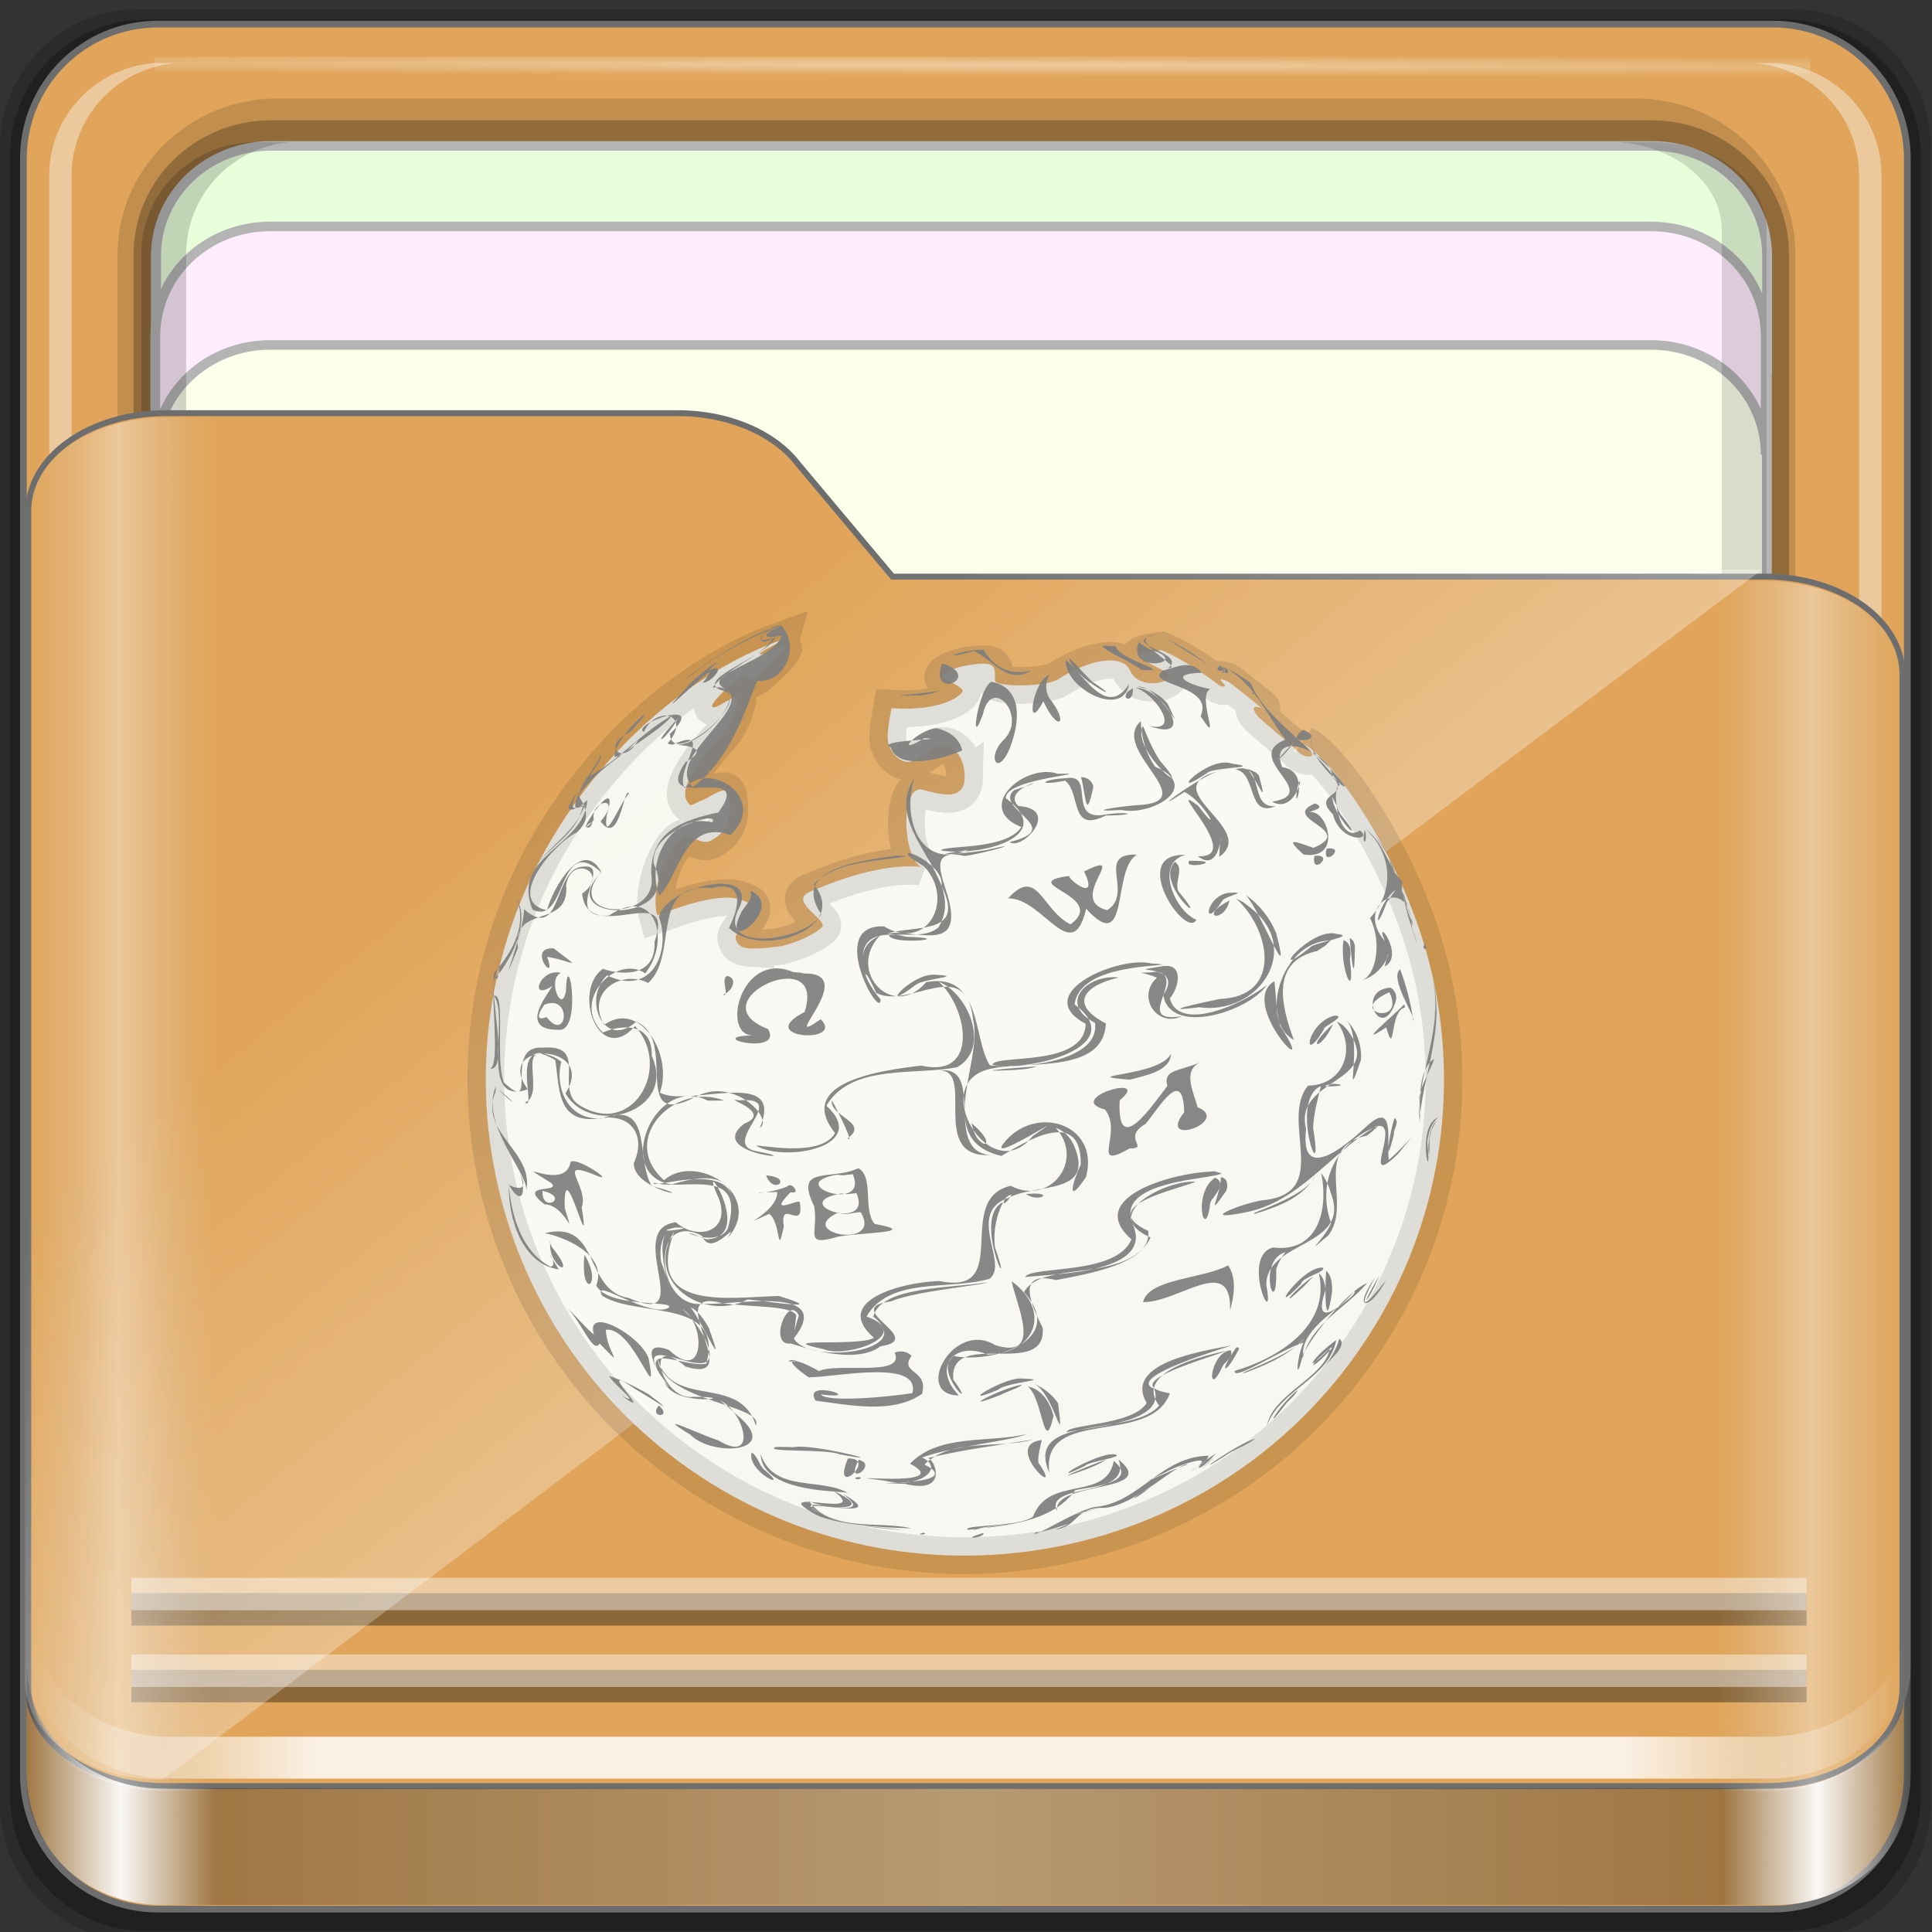<?xml version="1.0" encoding="UTF-8" standalone="no"?>
<!-- Created with Inkscape (http://www.inkscape.org/) -->

<svg
   xmlns:dc="http://purl.org/dc/elements/1.1/"
   xmlns:cc="http://creativecommons.org/ns#"
   xmlns:rdf="http://www.w3.org/1999/02/22-rdf-syntax-ns#"
   xmlns:svg="http://www.w3.org/2000/svg"
   xmlns="http://www.w3.org/2000/svg"
   xmlns:xlink="http://www.w3.org/1999/xlink"
   xmlns:sodipodi="http://sodipodi.sourceforge.net/DTD/sodipodi-0.dtd"
   xmlns:inkscape="http://www.inkscape.org/namespaces/inkscape"
   width="96px"
   height="96px"
   viewBox="0 0 64 64"
   version="1.1"
   id="SVGRoot"
   sodipodi:docname="folder-wiki.svg"
   inkscape:version="0.92.2 2405546, 2018-03-11">
  <rect x="0" y="0" width="64" height="64" fill="#333333" stroke="none"/>
  <sodipodi:namedview
     id="base"
     pagecolor="#ffffff"
     bordercolor="#666666"
     borderopacity="1.0"
     inkscape:pageopacity="0.0"
     inkscape:pageshadow="2"
     inkscape:zoom="2.758453"
     inkscape:cx="-26.498279"
     inkscape:cy="48"
     inkscape:document-units="px"
     inkscape:current-layer="g6119"
     showgrid="false"
     inkscape:showpageshadow="false"
     inkscape:pagecheckerboard="false"
     units="px"
     inkscape:window-width="1920"
     inkscape:window-height="994"
     inkscape:window-x="0"
     inkscape:window-y="21"
     inkscape:window-maximized="1"
     inkscape:lockguides="true"
     inkscape:grid-bbox="true"
     inkscape:snap-object-midpoints="true"
     inkscape:snap-page="true"
     inkscape:snap-grids="false"
     inkscape:snap-to-guides="false"
     inkscape:snap-global="false" />
  <defs
     id="defs2">
    <radialGradient
       gradientTransform="matrix(-0.007,0.689,-0.603,-0.006,82.605,-15.284)"
       gradientUnits="userSpaceOnUse"
       xlink:href="#linearGradient3414-6-1"
       id="radialGradient3038-0-9"
       fy="103.194"
       fx="74.607"
       r="71.078"
       cy="103.194"
       cx="74.607" />
    <linearGradient
       id="linearGradient3414-6-1">
      <stop
         offset="0"
         style="stop-color:#c8c8c8;stop-opacity:1"
         id="stop3416-8-1" />
      <stop
         offset="1"
         style="stop-color:#5a5a5a;stop-opacity:1"
         id="stop3418-7-9" />
    </linearGradient>
    <linearGradient
       id="linearGradient6139-0">
      <stop
         style="stop-color:#b4b9ba;stop-opacity:1"
         offset="0"
         id="stop6141-2" />
      <stop
         id="stop6151-0"
         offset="0.25"
         style="stop-color:#ffffff;stop-opacity:1;" />
      <stop
         id="stop6147-1"
         offset="0.5"
         style="stop-color:#98a0a2;stop-opacity:1" />
      <stop
         style="stop-color:#fbf9f9;stop-opacity:1;"
         offset="0.75"
         id="stop6149-4" />
      <stop
         style="stop-color:#b4b8ba;stop-opacity:1"
         offset="1"
         id="stop6143-4" />
    </linearGradient>
    <linearGradient
       id="linearGradient3832-0-6-1-1">
      <stop
         id="stop3834-6-3-7-1"
         offset="0"
         style="stop-color:#000000;stop-opacity:1;" />
      <stop
         style="stop-color:#000000;stop-opacity:0.588;"
         offset="0.1"
         id="stop3872-2-4" />
      <stop
         id="stop3844-6-2-7-6"
         offset="0.9"
         style="stop-color:#000000;stop-opacity:0.588;" />
      <stop
         id="stop3836-5-0-2-9"
         offset="1"
         style="stop-color:#000000;stop-opacity:1;" />
    </linearGradient>
    <linearGradient
       id="linearGradient3737">
      <stop
         id="stop3739"
         style="stop-color:#ffffff;stop-opacity:1"
         offset="0" />
      <stop
         id="stop3741"
         style="stop-color:#ffffff;stop-opacity:0"
         offset="1" />
    </linearGradient>
    <clipPath
       clipPathUnits="userSpaceOnUse"
       id="clipPath4156-4-1">
      <path
         style="opacity:0.6;fill:#ffffff;fill-opacity:1;stroke:none"
         d="m 27.046,-55.695 -14.214,13.321 h 0.061 l 15.653,21.771 10.231,-10.546 C 38.562,-32.302 27.468,-54.819 27.046,-55.695 Z M 9.647,-39.383 -5.241,-25.321 15.988,-7.806 26.372,-18.383 Z m 31.491,12.951 -9.741,9.714 8.945,12.458 7.781,-7.555 z m -49.84,4.379 -13.754,12.982 26.283,13.846 0.061,-0.062 -0.123,-0.062 L 13.599,-5.401 -8.702,-22.053 Z m 38.015,7.401 -9.803,9.775 11.579,9.559 7.628,-7.401 -8.669,-11.009 z m 20.187,5.674 -7.383,7.216 6.188,8.542 5.82,-6.137 z m -32.195,6.322 -9.557,9.498 13.662,7.185 7.934,-7.678 z m 23.312,2.374 -7.107,6.938 8.363,6.907 5.361,-5.674 -0.061,-0.092 -0.092,0.123 -6.464,-8.203 z m -8.73,8.542 -7.505,7.339 10.354,5.458 c 1.397,-1.321 5.675,-6.123 5.851,-6.322 z"
         id="path4158-0-8"
         inkscape:connector-curvature="0" />
    </clipPath>
    <radialGradient
       gradientTransform="matrix(-0.007,0.689,-0.603,-0.006,82.605,-15.284)"
       gradientUnits="userSpaceOnUse"
       xlink:href="#linearGradient3414-6-1"
       id="radialGradient3038-0-9-5"
       fy="103.194"
       fx="74.607"
       r="71.078"
       cy="103.194"
       cx="74.607" />
    <linearGradient
       id="linearGradient3298">
      <stop
         id="stop3300"
         offset="0"
         style="stop-color:#ffffff;stop-opacity:0.031" />
      <stop
         style="stop-color:#ffffff;stop-opacity:1;"
         offset="0.05"
         id="stop3302" />
      <stop
         id="stop3304"
         offset="0.1"
         style="stop-color:#ffffff;stop-opacity:0.024" />
      <stop
         style="stop-color:#ffffff;stop-opacity:0.281"
         offset="0.5"
         id="stop3306" />
      <stop
         id="stop3308"
         offset="0.9"
         style="stop-color:#fefefe;stop-opacity:0.016" />
      <stop
         style="stop-color:#ffffff;stop-opacity:1;"
         offset="0.95"
         id="stop3310" />
      <stop
         id="stop3312"
         offset="1"
         style="stop-color:#fdfdfd;stop-opacity:0" />
    </linearGradient>
    <linearGradient
       id="linearGradient4188">
      <stop
         id="stop4190"
         offset="0"
         style="stop-color:#ffffff;stop-opacity:0;" />
      <stop
         style="stop-color:#ffffff;stop-opacity:1;"
         offset="0.15"
         id="stop4198" />
      <stop
         style="stop-color:#ffffff;stop-opacity:1;"
         offset="0.85"
         id="stop4196" />
      <stop
         id="stop4192"
         offset="1"
         style="stop-color:#ffffff;stop-opacity:0;" />
    </linearGradient>
    <linearGradient
       id="linearGradient3832">
      <stop
         id="stop3834"
         offset="0"
         style="stop-color:#d8d8d8;stop-opacity:0;" />
      <stop
         style="stop-color:#ffffff;stop-opacity:1;"
         offset="0.05"
         id="stop3842" />
      <stop
         id="stop3846"
         offset="0.1"
         style="stop-color:#d8d8d8;stop-opacity:0;" />
      <stop
         style="stop-color:#d8d8d8;stop-opacity:0;"
         offset="0.5"
         id="stop3840" />
      <stop
         id="stop3844"
         offset="0.9"
         style="stop-color:#d8d8d8;stop-opacity:0;" />
      <stop
         style="stop-color:#ffffff;stop-opacity:1;"
         offset="0.95"
         id="stop3848" />
      <stop
         id="stop3836"
         offset="1"
         style="stop-color:#d8d8d8;stop-opacity:0;" />
    </linearGradient>
    <linearGradient
       id="linearGradient4012">
      <stop
         id="stop4014"
         offset="0"
         style="stop-color:#9a9a9a;stop-opacity:1;" />
      <stop
         id="stop4016"
         offset="1"
         style="stop-color:#6e6e6e;stop-opacity:1;" />
    </linearGradient>
    <linearGradient
       y2="80.625"
       x2="89.75"
       y1="80.625"
       x1="6.25"
       gradientTransform="matrix(1.115,0,0,1.115,6.597,1043.355)"
       gradientUnits="userSpaceOnUse"
       id="linearGradient3891"
       xlink:href="#linearGradient4188"
       inkscape:collect="always" />
    <linearGradient
       y2="84.063"
       x2="95.496"
       y1="84.063"
       x1="1.121"
       gradientUnits="userSpaceOnUse"
       id="linearGradient3893"
       xlink:href="#linearGradient3298"
       inkscape:collect="always"
       gradientTransform="matrix(0.993,0,0,0.981,12.165,1055.322)" />
    <linearGradient
       inkscape:collect="always"
       xlink:href="#linearGradient3737"
       id="linearGradient3391"
       gradientUnits="userSpaceOnUse"
       x1="44.726"
       y1="59.746"
       x2="22.635"
       y2="34.832"
       gradientTransform="matrix(0.993,0,0,0.981,11.828,1054.893)" />
    <linearGradient
       y2="47.473"
       x2="89.924"
       y1="47.473"
       x1="6.076"
       gradientTransform="matrix(1.115,0,0,1.036,-5.522,2.796)"
       gradientUnits="userSpaceOnUse"
       id="linearGradient3889"
       xlink:href="#linearGradient3832"
       inkscape:collect="always" />
    <radialGradient
       r="36.916"
       fy="-187.511"
       fx="44.659"
       cy="-187.511"
       cx="44.659"
       gradientTransform="matrix(1.699,0.004,-9.9578932e-5,0.014,-31.242,-184.992)"
       gradientUnits="userSpaceOnUse"
       id="radialGradient3885"
       xlink:href="#linearGradient3737"
       inkscape:collect="always" />
  </defs>
  <g
     id="layer1"
     inkscape:groupmode="layer"
     inkscape:label="Layer 1">
    <g
       id="g938"
       transform="matrix(0.984,0,0,0.963,-3.199,-18.562)">
      <g
         id="g1521"
         transform="matrix(0.995,0,0,1,0.645,-1.038)">
        <g
           id="g852">
          <g
             transform="matrix(0.612,0,0,0.622,-69.35,-604.465)"
             id="layer1-6"
             inkscape:label="Livello 1">
            <g
               transform="translate(21.917,-6.744)"
               inkscape:label="Livello 1"
               id="layer1-3">
              <g
                 transform="translate(-0.149,1026.105)"
                 style="display:inline"
                 id="g2574">
                <g
                   id="g1310"
                   transform="translate(95.789,134.294)" />
              </g>
            </g>
          </g>
          <g
             transform="matrix(0.639,0,0,0.65,-1.461,60.579)"
             style="display:inline"
             id="g4616">
            <g
               inkscape:label="Base"
               id="layer1-60"
               transform="matrix(1.065,0,0,1.065,6.38,-1154.695)">
              <g
                 id="g1835"
                 transform="translate(-12.119,-22.917)">
                <path
                   style="display:inline;opacity:0.15;fill:#000000;fill-opacity:1;fill-rule:nonzero;stroke:none;stroke-width:0.987;enable-background:new"
                   d="M 101.261,1049.437 H 18.976 c -3.799,0 -6.857,3.058 -6.857,6.857 v 82.286 c 0,3.799 3.058,6.857 6.857,6.857 h 82.286 c 3.799,0 6.857,-3.058 6.857,-6.857 v -82.286 c 0,-3.799 -3.058,-6.857 -6.857,-6.857 z"
                   id="path3897"
                   inkscape:connector-curvature="0" />
                <path
                   inkscape:connector-curvature="0"
                   id="path3895"
                   d="M 100.833,1049.937 H 19.404 c -3.759,0 -6.786,3.026 -6.786,6.786 v 81.429 c 0,3.759 3.026,6.786 6.786,6.786 h 81.429 c 3.759,0 6.786,-3.026 6.786,-6.786 v -81.429 c 0,-3.759 -3.026,-6.786 -6.786,-6.786 z"
                   style="display:inline;opacity:0.25;fill:#000000;fill-opacity:1;fill-rule:nonzero;stroke:none;stroke-width:0.987;enable-background:new" />
              </g>
            </g>
            <g
               id="layer7"
               inkscape:label="spalla"
               transform="matrix(1.065,0,0,1.065,6.38,-61.914)">
              <path
                 style="display:inline;fill:#e0a55a;fill-opacity:1;fill-rule:nonzero;stroke:#6d6d6d;stroke-width:0.335;stroke-miterlimit:4;stroke-dasharray:none;stroke-opacity:1;enable-background:new"
                 d="M 88.142,1.166 H 7.858 c -3.706,0 -6.69,2.984 -6.69,6.691 v 80.287 c 0,3.707 2.984,6.691 6.69,6.691 h 80.283 c 3.706,0 6.69,-2.984 6.69,-6.691 V 7.856 c 0,-3.707 -2.984,-6.691 -6.69,-6.691 z"
                 id="rect2419-1"
                 inkscape:connector-curvature="0" />
            </g>
            <g
               id="layer6"
               inkscape:label="interno"
               transform="matrix(1.065,0,0,1.065,6.38,-61.914)">
              <g
                 id="g4855"
                 transform="matrix(0,-1.086,1.115,0,-0.948,206.754)"
                 style="enable-background:new">
                <path
                   sodipodi:nodetypes="sssssssss"
                   inkscape:connector-curvature="0"
                   id="path4843"
                   d="m 117.219,6.098 c -3.921,0 -7.125,3.204 -7.125,7.125 v 60.562 c 0,3.921 3.204,7.125 7.125,7.125 h 61.562 c 3.921,0 7.125,-3.204 7.125,-7.125 v -60.562 c 0,-3.921 -3.204,-7.125 -7.125,-7.125 z"
                   style="color:#000000;font-style:normal;font-variant:normal;font-weight:normal;font-stretch:normal;font-size:medium;line-height:normal;font-family:Sans;-inkscape-font-specification:Sans;text-indent:0;text-align:start;text-decoration:none;text-decoration-line:none;letter-spacing:normal;word-spacing:normal;text-transform:none;writing-mode:lr-tb;direction:ltr;baseline-shift:baseline;text-anchor:start;display:inline;overflow:visible;visibility:visible;opacity:0.137;fill:#000000;fill-opacity:1;fill-rule:nonzero;stroke:none;stroke-width:2;marker:none;enable-background:accumulate" />
                <path
                   style="color:#000000;font-style:normal;font-variant:normal;font-weight:normal;font-stretch:normal;font-size:medium;line-height:normal;font-family:Sans;-inkscape-font-specification:Sans;text-indent:0;text-align:start;text-decoration:none;text-decoration-line:none;letter-spacing:normal;word-spacing:normal;text-transform:none;writing-mode:lr-tb;direction:ltr;baseline-shift:baseline;text-anchor:start;display:inline;overflow:visible;visibility:visible;opacity:0.245;fill:#000000;fill-opacity:1;fill-rule:nonzero;stroke:none;stroke-width:2;marker:none;enable-background:accumulate"
                   d="m 117.219,6.813 c -3.379,0 -6.125,2.746 -6.125,6.125 v 61.562 c 0,3.379 2.746,6.125 6.125,6.125 h 61.562 c 3.379,0 6.125,-2.746 6.125,-6.125 v -61.562 c 0,-3.379 -2.746,-6.125 -6.125,-6.125 z"
                   id="path4849"
                   inkscape:connector-curvature="0"
                   sodipodi:nodetypes="sssssssss" />
                <path
                   style="display:inline;fill:#fdffeb;fill-opacity:1;fill-rule:nonzero;stroke:#b4b4b4;stroke-width:0.437;stroke-miterlimit:4;stroke-dasharray:none;stroke-opacity:1"
                   d="m 183.704,12.925 c 0,-2.843 -2.242,-5.119 -5.026,-5.119 h -30.722 c 2.784,0 5.026,2.276 5.026,5.119 v 61.594 c 0,2.843 -2.242,5.119 -5.026,5.119 h 30.722 c 2.784,0 5.026,-2.276 5.026,-5.119 z"
                   id="path4046"
                   inkscape:connector-curvature="0" />
                <path
                   inkscape:connector-curvature="0"
                   id="path4815"
                   d="m 115.708,79.154 v 1 c 0.262,2.594 2.46,4.594 5.125,4.594 h 61.562 c 2.665,0 4.863,-2 5.125,-4.594 v -1 c -0.262,2.594 -2.46,4.594 -5.125,4.594 h -61.562 c -2.665,0 -4.863,-2 -5.125,-4.594 z"
                   style="display:inline;opacity:0.4;fill:#ffffff;fill-opacity:1;fill-rule:nonzero;stroke:none" />
                <path
                   inkscape:connector-curvature="0"
                   id="path4820"
                   d="m 116.688,7.813 c -2.594,0.262 -4.594,2.46 -4.594,5.125 v 0.469 c 0.262,-2.594 2.46,-4.594 5.125,-4.594 h 61.562 c 2.665,0 4.863,2 5.125,4.594 v -0.469 c 0,-2.843 -2.282,-5.125 -5.125,-5.125 h -61.562 c -0.178,0 -0.358,-0.017 -0.531,0 z"
                   style="display:inline;opacity:0.5;fill:#ffffff;fill-opacity:1;fill-rule:nonzero;stroke:none" />
                <path
                   style="display:inline;opacity:0.4;fill:#ffffff;fill-opacity:1;fill-rule:nonzero;stroke:none"
                   d="m 115.708,8.643 v -1 c 0.262,-2.594 2.46,-4.594 5.125,-4.594 h 61.562 c 2.665,0 4.863,2 5.125,4.594 v 1 c -0.262,-2.594 -2.46,-4.594 -5.125,-4.594 h -61.562 c -2.665,0 -4.863,2 -5.125,4.594 z"
                   id="path3896"
                   inkscape:connector-curvature="0" />
                <rect
                   style="opacity:0.426;fill:url(#radialGradient3885);fill-opacity:1;stroke:none"
                   id="rect3902"
                   width="73.831"
                   height="0.907"
                   x="7.743"
                   y="-187.827"
                   transform="rotate(90)" />
                <path
                   inkscape:connector-curvature="0"
                   id="path3899"
                   d="m 183.733,12.934 c 0,-2.843 -2.242,-5.119 -5.026,-5.119 h -5.422 c 2.784,0 5.026,2.276 5.026,5.119 v 61.594 c 0,2.843 -2.242,5.119 -5.026,5.119 h 5.422 c 2.784,0 5.026,-2.276 5.026,-5.119 z"
                   style="display:inline;fill:#e9ffdb;fill-opacity:1;fill-rule:nonzero;stroke:#b4b4b4;stroke-width:0.437;stroke-miterlimit:4;stroke-dasharray:none;stroke-opacity:1" />
                <path
                   style="display:inline;fill:#ffecfe;fill-opacity:1;fill-rule:nonzero;stroke:#b4b4b4;stroke-width:0.437;stroke-miterlimit:4;stroke-dasharray:none;stroke-opacity:1"
                   d="m 180.049,12.896 c 0,-2.842 -2.242,-5.117 -5.026,-5.117 h -5.422 c 2.784,0 5.026,2.275 5.026,5.117 v 61.576 c 0,2.842 -2.242,5.117 -5.026,5.117 h 5.422 c 2.784,0 5.026,-2.275 5.026,-5.117 z"
                   id="path3086"
                   inkscape:connector-curvature="0" />
                <path
                   inkscape:connector-curvature="0"
                   id="path4810"
                   d="m 127.618,73.032 v 1.469 c 0,2.843 1.789,5.125 4.017,5.125 h 48.254 c 2.228,0 4.017,-2.282 4.017,-5.125 v -1.469 c -0.205,2.594 -1.928,4.594 -4.017,4.594 h -48.254 c -2.089,0 -3.812,-2 -4.017,-4.594 z"
                   style="display:inline;opacity:0.138;fill:#000000;fill-opacity:1;fill-rule:nonzero;stroke:none" />
                <path
                   style="display:inline;opacity:0.169;fill:#000000;fill-opacity:1;fill-rule:nonzero;stroke:none"
                   d="m 112.094,13.748 v -1.469 c 0,-2.843 2.282,-5.125 5.125,-5.125 h 61.562 c 2.843,0 5.125,2.282 5.125,5.125 v 1.469 c -0.262,-2.594 -2.46,-4.594 -5.125,-4.594 h -61.562 c -2.665,0 -4.863,2 -5.125,4.594 z"
                   id="path3898"
                   inkscape:connector-curvature="0" />
              </g>
            </g>
            <g
               id="layer5"
               inkscape:label="tasca"
               transform="matrix(1.065,0,0,1.065,6.38,-61.914)">
              <path
                 sodipodi:nodetypes="ssssssccssss"
                 inkscape:connector-curvature="0"
                 id="path4187"
                 d="m 1.411,83.85 c 0,2.7 3.041,4.873 6.818,4.873 H 87.771 c 3.777,0 6.818,-2.173 6.818,-4.873 V 33.495 c 0,-2.7 -3.041,-4.873 -6.818,-4.873 H 44.378 L 39.691,23.038 C 38.539,21.519 36.286,20.5 33.69,20.5 H 8.229 c -3.777,0 -6.818,2.173 -6.818,4.873 z"
                 style="display:inline;fill:#e0a55a;fill-opacity:1;fill-rule:nonzero;stroke:#6d6d6d;stroke-width:0.294;stroke-miterlimit:4;stroke-dasharray:none;stroke-opacity:1;enable-background:new" />
            </g>
            <g
               id="layer3"
               inkscape:label="ombre-luci"
               style="display:inline"
               transform="matrix(1.065,0,0,1.065,6.38,-61.914)">
              <g
                 id="g1041"
                 transform="matrix(1,0,0,0.933,0,6.327)">
                <g
                   id="g913"
                   transform="translate(-11.94,-1049.596)">
                  <path
                     style="display:inline;opacity:0.831;fill:url(#linearGradient3891);fill-opacity:1;fill-rule:nonzero;stroke:none;stroke-width:1.115;enable-background:new"
                     d="m 13.566,1129.008 v 2.23 c 0,3.49 3.056,6.272 6.83,6.272 h 79.447 c 3.774,0 6.83,-2.782 6.83,-6.272 v -2.23 c 0,3.49 -3.056,6.272 -6.83,6.272 H 20.395 c -3.774,0 -6.83,-2.782 -6.83,-6.272 z"
                     id="path4045"
                     inkscape:connector-curvature="0" />
                  <path
                     inkscape:connector-curvature="0"
                     id="path4114"
                     d="m 18.476,1132.583 h 83.286 v 0 0"
                     style="opacity:0.375;fill:none;stroke:#000000;stroke-width:1.727px;stroke-linecap:butt;stroke-linejoin:miter;stroke-opacity:1;enable-background:new" />
                  <path
                     style="opacity:0.435;fill:none;stroke:#ffffff;stroke-width:1.727px;stroke-linecap:butt;stroke-linejoin:miter;stroke-opacity:1;enable-background:new"
                     d="m 18.476,1131.766 h 83.286 v 0 0"
                     id="path4110"
                     inkscape:connector-curvature="0" />
                  <path
                     style="opacity:0.375;fill:none;stroke:#000000;stroke-width:1.727px;stroke-linecap:butt;stroke-linejoin:miter;stroke-opacity:1;enable-background:new"
                     d="m 18.476,1128.496 h 83.286 v 0 0"
                     id="path4116"
                     inkscape:connector-curvature="0" />
                  <path
                     inkscape:connector-curvature="0"
                     id="path4112"
                     d="m 18.476,1127.679 h 83.286 v 0 0"
                     style="opacity:0.435;fill:none;stroke:#ffffff;stroke-width:1.727px;stroke-linecap:butt;stroke-linejoin:miter;stroke-opacity:1;enable-background:new" />
                  <path
                     style="display:inline;opacity:0.3;fill:#000000;fill-opacity:1;fill-rule:nonzero;stroke:none;stroke-width:0.987;enable-background:new"
                     d="m 13.277,1131.369 v 6.238 c 0,3.678 2.994,6.633 6.7,6.633 h 80.281 c 3.706,0 6.7,-2.955 6.7,-6.633 v -6.238 c 0,3.678 -2.994,6.664 -6.7,6.664 H 19.978 c -3.706,0 -6.7,-2.986 -6.7,-6.664 z"
                     id="path3871"
                     inkscape:connector-curvature="0" />
                  <path
                     inkscape:connector-curvature="0"
                     id="path3876"
                     d="m 13.277,1131.369 v 6.238 c 0,3.678 2.994,6.633 6.7,6.633 h 80.281 c 3.706,0 6.7,-2.955 6.7,-6.633 v -6.238 c 0,3.678 -2.994,6.664 -6.7,6.664 H 19.978 c -3.706,0 -6.7,-2.986 -6.7,-6.664 z"
                     style="display:inline;opacity:0.951;fill:url(#linearGradient3893);fill-opacity:1;fill-rule:nonzero;stroke:none;stroke-width:0.987;enable-background:new" />
                  <path
                     sodipodi:nodetypes="sccccssss"
                     inkscape:connector-curvature="0"
                     id="path3355"
                     d="m 13.193,1132.344 c 0,2.895 3.041,5.226 6.818,5.226 49.601,-40.026 39.172,-32.106 79.542,-64.449 H 56.16 l -4.687,-5.988 c -1.152,-1.629 -3.404,-2.722 -6.001,-2.722 H 20.01 c -3.777,0 -6.818,2.331 -6.818,5.226 z"
                     style="display:inline;opacity:0.332;fill:url(#linearGradient3391);fill-opacity:1;fill-rule:nonzero;stroke:none;stroke-width:0.987;enable-background:new" />
                </g>
                <path
                   sodipodi:nodetypes="ssssssccssss"
                   inkscape:connector-curvature="0"
                   id="path3262"
                   d="m 1.411,83.354 c 0,2.895 3.041,5.226 6.818,5.226 H 87.771 c 3.777,0 6.818,-2.331 6.818,-5.226 v -53.998 c 0,-2.895 -3.041,-5.226 -6.818,-5.226 H 44.378 l -4.687,-5.988 c -1.152,-1.629 -3.404,-2.722 -6.001,-2.722 H 8.229 c -3.777,0 -6.818,2.331 -6.818,5.226 z"
                   style="display:inline;opacity:0.381;fill:url(#linearGradient3889);fill-opacity:1;fill-rule:nonzero;stroke:none;stroke-width:0.987;enable-background:new" />
              </g>
            </g>
            <g
               transform="translate(-1.327,-6.496)"
               style="display:inline"
               id="g6119">
              <g
                 id="g919"
                 transform="translate(-0.084)">
                <path
                   d="m 47.636,-5.253 c -0.306,-0.016 -0.825,-0.026 -0.89,-0.58 -0.033,-0.278 1.109,-1.304 0.823,-1.713 -0.071,-0.102 -0.279,-0.212 -0.769,-0.351 -0.584,-0.129 -1.631,-0.045 -3.439,0.607 -0.081,0.029 0.024,-0.01 -0.04,0.013 -0.07,0.025 -0.034,0.01 -0.081,0.027 0.056,-0.019 -0.081,0.034 -0.324,0.121 -0.02,0.01 -0.034,0.018 -0.324,0.108 -0.397,-1.428 0.673,-4.063 1.578,-4.153 0.368,-0.037 0.78,0.477 1.308,0.189 0.951,-0.519 1.049,-1.313 0.917,-2.292 -0.1,-0.746 -0.871,-0.041 -1.389,0.162 -0.563,0.22 -0.574,0.352 -0.728,0.202 -0.469,-0.455 -0.209,-1.485 1.632,-3.519 0.646,-0.714 0.937,-1.73 0.971,-2.077 0.039,-0.399 -1.246,0.718 -1.375,0.445 -0.09,-0.19 1.03,-1.28 1.605,-1.578 0.267,-0.138 0.268,0.157 0.458,0.135 0.248,-0.028 1.801,-1.445 1.699,-1.672 -0.067,-0.148 -1.188,0.499 -1.241,0.337 -0.028,-0.087 1.16,-0.688 1.16,-0.688 0,0 -0.006,-0.03 0,-0.054 -0.467,0.168 -6.614,2.131 -11.448,9.372 -7.736,11.586 -4.537,27.217 7.133,34.897 11.67,7.68 27.418,4.507 35.154,-7.079 3.868,-5.793 5.008,-12.609 3.722,-18.932 -1.287,-6.323 -5.384,-11.999 -6.904,-12.729 0.304,0.297 0.504,0.485 0.418,0.593 -0.05,0.063 -0.421,0.134 -0.769,-0.243 -0.347,-0.377 -1.975,-1.64 -2.171,-1.928 -0.196,-0.289 -0.159,-0.387 -0.054,-0.405 0.105,-0.018 0.279,0.042 0.351,0.081 0.072,0.039 -1.589,-1.289 -1.699,-1.362 -0.11,-0.073 -0.414,-0.196 -0.472,-0.175 -0.102,0.036 0.265,0.289 0.202,0.351 -0.057,0.057 -0.228,0.025 -0.364,-0.094 -0.068,-0.06 -1.884,-1.38 -2.994,-1.807 -0.657,0.099 -1.076,0.162 -1.146,0.297 -0.1,0.193 1.48,0.829 1.564,0.984 0.088,0.163 -0.249,0.402 -0.566,0.445 -0.993,0.135 -1.378,-0.348 -1.497,-0.62 -0.417,-0.958 -2.211,-0.606 -3.789,0.418 -0.681,0.442 -3.346,0.437 -3.371,0.094 -0.048,-0.659 0.196,-1.093 -1.416,-0.823 -1.134,0.19 -1.437,0.593 -1.335,0.674 0.189,0.152 0.963,0.424 1.025,0.674 0.042,0.17 -0.971,1.122 -3.762,0.93 -0.278,1.482 -0.266,1.81 0.013,2.265 0.279,0.455 0.727,0.631 0.984,0.566 0.592,-0.15 1.178,-0.854 1.618,-0.863 0.769,-0.016 1.291,0.725 1.254,1.726 0.003,-0.002 0.01,0.002 0.013,0 -6.87e-4,0.035 -0.011,0.062 -0.013,0.094 -0.002,0.014 0.002,0.027 0,0.04 -0.123,1.107 -1.396,0.695 -2.252,0.485 -1.089,-0.267 -1.097,3.385 -0.067,4.086 -2.014,-0.214 -4.563,0.744 -5.906,1.335 -1.108,0.487 1.047,1.512 0.674,1.861 -0.438,0.41 -1.349,0.8 -2.05,0.971 -0.394,0.096 -1.338,0.164 -1.632,0.148 z"
                   inkscape:connector-curvature="0"
                   id="path9071"
                   style="opacity:0.914;fill:#fbfeff;fill-opacity:1;fill-rule:nonzero;stroke:#000000;stroke-width:1.942;stroke-miterlimit:4;stroke-dasharray:none;stroke-opacity:0.118" />
                <path
                   d="m 49.235,-21.734 c -9.264,3.778 -15.778,12.724 -15.778,23.29 0,13.958 11.393,25.283 25.432,25.283 14.039,0 25.432,-11.325 25.432,-25.283 0,-6.624 -2.572,-12.642 -6.769,-17.152 -0.29,0.299 -0.775,0.262 -1.456,-0.472 -0.511,-0.55 -2.46,-2.156 -1.578,-1.928 0.718,0.185 -1.728,-1.72 -1.91,-1.491 -0.195,0.245 -0.055,0.079 -0.195,0.247 -1.271,-0.82 -2.748,-2.097 -3.612,-1.723 -0.634,0.274 -0.594,0.095 -0.522,0.383 0.072,0.288 0.426,0.986 0.951,1.256 -0.011,9.82e-4 -0.038,0.09 -0.786,-0.024 -0.881,-0.135 -0.512,-1.127 -1.545,-1.113 -0.593,0.008 -1.249,-0.027 -1.712,0.28 -1.476,0.978 -2.554,0.911 -4.061,0.966 -1.151,0.042 -0.009,-0.9 -1.023,-1.047 -0.45,-0.066 -1.419,0.012 -1.885,0.286 -0.366,0.215 -0.515,0.014 -0.286,1.733 -1.09,0.486 -2.494,0.152 -2.764,0.395 -0.23,0.207 -0.51,2.254 0.253,3.284 0.967,1.306 1.922,-0.878 2.835,-0.344 0.275,0.16 0.677,0.656 0.566,0.742 -0.485,0.375 -0.805,-0.024 -2.023,0.27 -0.508,0.122 -2.238,1.11 -3.678,1.037 0.054,-0.079 0.152,-0.054 0.26,-0.41 0.172,-0.566 -0.925,-1.169 -2.515,0.01 -0.121,0.09 0.235,0.496 0.405,0.752 -0.627,0.163 -1.667,0.94 -4.035,0.837 0.143,-1.038 -0.844,-1.986 -1.092,-1.964 -0.349,0.031 -0.714,0.391 -1.105,0.581 0.473,-0.851 0.554,-1.087 0.833,-1.408 0.87,-1.002 1.374,-1.474 1.706,-2.76 0.033,-0.128 0.185,-0.059 -0.39,-0.839 1.089,-1.001 0.688,-0.3 1.151,-0.448 0.461,-0.148 1.435,-1.446 1.242,-1.825 -0.253,-0.497 0.041,-0.574 -0.344,-1.401 z"
                   inkscape:connector-curvature="0"
                   id="path2240"
                   style="fill:none;stroke:none;stroke-width:0.771" />
                <g
                   style="stroke:none"
                   transform="matrix(0.702,0,0,0.702,25.055,-7.25)"
                   id="g1288">
                  <path
                     inkscape:connector-curvature="0"
                     id="path17778"
                     d="m 34.246,-21.53 c -1.242,0.028 -2.299,2.034 -0.315,0.902 -0.775,1.509 -6.117,3.169 -4.177,3.981 2.828,0.444 -3.684,6.04 -3.812,3.31 3.057,-2.878 -3.017,-0.697 -1.963,-0.144 0.975,-2.114 3.681,-1.292 1.79,0.869 2.485,0.936 6.86,-4.63 3.393,-4.219 1.134,-1.51 3.851,-2.445 4.554,-3.715 -1.996,0.474 -0.442,-0.576 0.357,-0.891 z m -10.708,8.664 c -1.024,2.015 -2.919,0.495 -0.603,-0.617 3.114,-3.254 -1.324,0.39 -1.167,1.884 0.754,-0.064 1.237,-0.824 1.77,-1.267 z m 10.792,-8.646 c -1.302,0.555 -1.649,1.121 0.024,0.767 -0.474,1.842 -6.258,2.961 -4.271,3.988 2.414,1.381 -4.664,5.22 -2.407,7.421 2.698,-2.007 3.793,-5.309 4.845,-7.989 2.15,0.155 3.274,-2.664 1.81,-4.187 z m -0.355,0.076 c -2.285,0.682 -6.575,3.528 -6.872,4.055 2.028,-1.75 4.435,-2.983 6.872,-4.055 z m 28.533,0.618 c -2.39,0.315 2.387,2.555 1.006,2.511 1.596,-1.111 -3.817,-1.805 -1.006,-2.511 z m 0.582,2.719 c -1.381,1.117 3.955,1.019 2.882,3.426 1.696,2.619 -0.347,-1.523 0.724,-2.045 -1.641,-0.306 -3.323,-1.155 -0.63,-1.228 -0.858,-1.043 -1.922,-0.411 -2.976,-0.152 z m 0.382,-2.373 c 1.293,0.816 4.739,2.99 1.635,0.914 -0.529,-0.332 -1.074,-0.64 -1.635,-0.914 z m -2.164,0.209 c -1.027,2.527 4.309,1.566 0.775,0.533 -0.271,-0.16 -0.526,-0.341 -0.775,-0.533 z m -2.168,0.315 c -1.995,-0.347 1.991,1.351 2.343,1.778 2.803,0.232 -1.661,-0.708 -1.938,-1.795 z m -9.548,0.262 c -1.949,0.027 -3.606,0.925 -0.723,0.097 1.438,0.645 2.464,2.572 4.328,1.488 -1.941,0.401 -2.902,-0.465 -3.605,-1.585 z m 6.46,0.622 c 0.152,1.456 4.851,3.837 1.722,1.777 -0.592,-0.575 -1.113,-1.219 -1.722,-1.777 z m -0.253,0.142 c -0.146,2.11 4.308,4.492 4.784,1.818 -1.694,2.663 -3.479,-0.784 -4.784,-1.818 z m -9.313,0.129 v 0.093 z m -0.009,0.138 c -1.058,2.897 3.204,1.022 0,0 z m 20.962,0.147 c 2.497,1.127 3.423,3.612 4.929,5.597 -3.407,1.383 2.901,4.051 -1.011,4.69 1.804,0.962 2.412,-2.364 1.996,-1.374 -0.689,3.019 1.162,-0.947 -1.227,-1.232 -1.155,-2.898 3.624,-1.299 3.82,0.759 1.407,1.52 -1.669,1.136 0.002,2.793 0.568,2.192 3.085,2.003 2.035,1.214 -1.618,1.143 -2.227,-3.282 -1.51,-3.434 -1.862,-2.938 -5.569,-4.825 -6.721,-7.665 -0.707,-0.55 -1.503,-0.975 -2.314,-1.348 z m 0.271,0.267 c -0.259,0.494 0.286,0.141 0,0 z m 0.031,0.24 c -0.32,-0.101 -0.05,0.192 0,0 z m -0.32,-0.48 c -0.699,0.615 0.928,0.424 0,0 z m 0.302,0.116 c -0.102,0.733 0.817,0.468 0,0 z m -0.631,0.156 c 0.385,0.2 0.877,0.455 0,0 z M 54.573,-17.789 c -1.286,0.423 -1.865,4.661 -0.462,1.986 1.085,2.397 2.018,1.743 0.418,-0.277 -0.28,-0.53 -0.283,-1.197 0.044,-1.709 z m -4.399,0.524 c -1.007,0.634 -1.672,5.418 -0.615,2.413 0.671,-2.925 3.361,0.166 1.581,1.941 -1.386,1.353 -0.451,2.888 0.463,0.589 0.904,-2.372 0.714,-4.584 -1.429,-4.943 z m 11.05,0.369 c 1.663,-0.154 3.783,4.503 2.248,1.262 -0.577,-0.66 -1.383,-1.116 -2.248,-1.262 z m -0.156,0.107 c 1.243,0.216 3.627,3.435 0.995,2.848 3.846,1.38 0.798,-3.044 -0.995,-2.848 z m -0.191,0.018 c -1.279,0.609 0.014,1.412 0,0 z m -14.582,0.191 c -1.733,0.272 -4.904,0.425 -1.427,0.34 0.487,-0.055 0.97,-0.162 1.427,-0.34 z m 23.726,0.12 c 0.004,0.387 -0.29,-0.12 0,0 z m -27.458,0.418 c -0.145,1.083 -0.032,0.241 0,0 z m -16.493,1.328 c -2.235,1.266 -3.972,3.345 -6.136,4.531 -0.695,0.626 -2.042,3.672 -0.227,1.827 -0.166,3.467 -5.798,4.19 -4.129,8.256 2.623,1.308 1.892,-5.856 5.191,-2.786 -3.84,3.813 6.28,3.977 3.956,-0.639 -0.412,-2.571 5.149,-4.116 4.408,-3.143 -2.928,-0.732 -5.063,2.744 -3.995,5.524 1.5,-1.423 1.904,-5.835 5.379,-4.559 2.893,-2.775 -1.589,-5.705 -3.455,-3.55 -0.821,-1.351 2.421,-4.752 -0.94,-3.269 -1.607,0.045 3.866,-0.286 0.984,1.328 -2.637,3.968 5.333,-0.129 2.498,3.774 -2.545,0.559 -5.128,1.348 -5.07,4.64 0.681,3.737 -6.84,3.423 -3.767,-0.142 -1.411,-2.638 -3.668,1.185 -4.091,2.883 -3.237,-0.682 0.533,-5.064 2.259,-5.885 1.475,-1.339 0.093,-2.502 0.152,-2.801 1.45,-2.36 6.389,-4.884 6.983,-5.989 z m 0.489,0.204 c -2.233,2.311 -1.061,1.868 0,0 z m 34.904,0.209 c -2.412,2.174 4.877,6.114 -0.255,6.333 -1.367,0.095 -4.235,0.546 -1.215,0.367 2.193,0.476 6.195,-1.706 2.541,-3.268 -0.69,-0.994 -1.046,-2.227 -1.072,-3.432 z m 0.156,0.36 c -0.969,1.857 4.23,6.012 1.273,2.611 -0.531,-0.814 -0.91,-1.713 -1.273,-2.611 z m -19.292,0.169 0.053,0.208 z m 0.053,0.209 0.069,0.158 z m 3.679,-0.204 c -1.456,0.111 -3.368,2.232 -0.901,0.744 2.023,0.139 -3.789,0.117 -2.556,0.709 0.713,2.19 5.5,0.252 5.377,0.207 -0.189,-0.942 -1.051,-1.455 -1.92,-1.66 z m 27.645,0.12 c -1.738,1.237 2.055,0.861 0,0 z m 0.693,0.56 c -0.941,1.368 4.753,5.977 1.349,2.381 -0.542,-0.659 -1.751,-1.358 -1.349,-2.381 z m -1.324,0.333 c -1.754,1.698 -1.383,1.772 0,0 z m -52.348,0.951 c -0.181,0.931 -3.792,5.006 -1.204,3.857 -1.043,2.795 -4.19,3.648 -4.763,6.899 0.507,-3.403 4.087,-4.006 4.635,-6.929 -3.16,1.654 1.688,-3.063 1.333,-3.827 z m 47.616,0.711 c -1.814,-0.683 -5.224,2.968 -1.824,0.668 0.625,-0.427 4.255,-0.34 1.824,-0.668 z m 1.173,0.382 c 0.918,1.244 1.529,3.01 0.853,0.507 l -0.239,-0.236 z m -0.92,0.044 c 1.667,0.273 0.835,3.721 3.052,2.768 -2.116,0.269 -0.776,-3.42 -3.052,-2.768 z m -0.951,0.049 c -1.35,0.142 -6.265,3.865 -2.892,1.657 1.479,0.713 2.999,3.643 1.021,1.022 -2.763,-2.035 3.619,4.008 -0.008,3.821 2.061,1.637 1.75,-3.834 1.616,0.043 3.084,-2.189 -5.397,-5.228 0.263,-6.543 z m -12.458,0.284 c -2.461,-0.836 -6.375,2.561 -2.737,4.017 -1.163,1.787 -5.86,1.341 -6.058,1.766 2.644,0.49 8.971,-0.948 4.886,-3.939 -0.074,-1.529 7.24,-1.886 3.909,-1.843 z m -3.617,5.145 c 0.897,0.702 3.952,-2.491 0.648,-2.714 -1.428,-1.431 3.461,-2.33 -0.313,-1.198 -1.63,1.396 4.047,2.873 -0.334,3.912 z m 5.385,-4.892 c 0.399,1.536 0.349,3.387 0.927,0.759 -0.037,-0.456 -0.496,-0.769 -0.927,-0.759 z m -12.574,0.08 c -2.602,4.025 4.164,7.448 1.814,11.249 -1.584,1.407 -5.475,-0.674 -5.702,2.142 0.592,-3.549 8.458,-0.171 5.94,-5.252 0.279,-2.001 -4.859,-3.629 -1.302,-1.47 2.347,2.516 0.203,6.449 -3.043,4.504 -4.422,-0.178 -0.195,7.252 -0.256,5.501 -1.373,-1.586 -1.496,-3.101 -0.33,-0.485 2.484,1.299 6.767,-2.933 7.311,2 0.769,3.352 -3.051,9.085 2.139,10.292 1.956,-1.191 6.039,-3.649 5.983,0.643 -0.742,1.598 -1.02,3.073 0.399,0.932 1.069,-4.075 -3.977,-5.54 -6.267,-2.462 -1.116,1.509 5.906,-3.08 2.246,-0.622 -3.151,4.037 -7.924,-3.908 -3.313,-5.031 2.766,-0.692 8.635,0.431 8.831,-3.447 C 55.933,6.991 57.289,5.595 59.81,5.028 57.466,4.754 55.134,6.939 58.001,8.449 c 0.419,2.91 -5.549,3.49 -7.923,3.198 C 48.788,9.723 49.509,4.589 45.269,5.378 42.773,8.31 39.276,4.58 41.729,1.928 43.418,0.852 47.879,3.589 47.061,-0.478 46.646,-2.376 45.174,-4.783 48.184,-4.135 c 1.529,-0.196 4.98,-1.218 1.58,-0.437 -1.785,0.293 -5.059,0.506 -1.304,-0.015 -3.726,1.577 -5.034,-2.507 -4.079,-5.413 z m 10.672,26.365 c 2.211,2.467 -0.449,5.904 -3.405,4.366 -4.372,1.02 0.254,8.347 -5.385,7.178 -2.952,0.1 -8.109,1.533 -4.93,4.28 -1.061,0.693 -8,-0.055 -3.761,0.868 1.66,0.714 6.932,-1.124 3.205,-2.472 1.745,-3.034 6.311,-1.956 9.279,-2.844 1.514,-1.124 -1.878,-4.988 1.477,-6.127 2.136,-1.097 6.534,-0.157 4.871,-3.965 -0.258,-0.582 -0.746,-1.069 -1.351,-1.284 z m -4.461,2.053 c -4.391,0.24 -0.615,-6.81 -4.327,-6.382 2.752,-0.053 -0.758,6.471 3.668,6.38 l 0.659,0.003 z m 5.256,-28.418 c -1.814,0.073 -2.335,0.627 -0.093,0.191 1.221,0.93 0.299,4.017 3.065,2.625 2.684,-0.018 1.701,-0.376 -0.293,-0.03 -2.562,0.276 -0.514,-3.157 -2.679,-2.785 z m -32.985,1.155 c -0.581,0.494 -1.964,4.056 -1.695,1.675 1.247,-4.019 -3.112,2.739 -0.967,0.331 -0.29,-1.545 2.254,-1.931 0.516,0.096 1.458,1.984 1.739,-2.721 2.146,-2.101 z m 53.023,0.218 c 0.155,1.777 2.841,4.051 0.63,1.334 -0.226,-0.438 -0.38,-0.908 -0.63,-1.334 z m -1.28,0.529 c -2.761,1.169 3.212,1.983 -0.124,3.35 -1.362,-0.475 -2.266,-0.852 -0.741,0.505 2.905,0.456 1.879,-3.353 0.443,-3.207 0.298,-0.135 1.245,-0.296 0.421,-0.648 z M 20.082,-6.703 c -0.052,0.714 -0.91,0.438 0,0 z m 58.301,0.511 c 2.114,1.897 2.204,4.825 0.367,6.733 0.925,1.804 0.463,4.415 -0.671,4.711 2.235,-0.591 2.32,-3.426 1.774,-1.051 1.595,-0.811 -0.846,-3.985 0.007,-1.933 -2.479,-2.859 2.057,-5.144 2.037,-1.019 1.28,3.69 -0.951,-2.112 -0.722,-3.424 -1.053,-1.188 -1.389,-2.99 -2.792,-4.017 z m -0.031,0.08 c -0.299,1.385 0.307,0.985 0,0 z m 0.715,0.333 c 1.348,2.159 0.98,1.365 0,0 z M 75.482,-4.686 c -0.448,1.552 1.624,-0.223 0,0 z m -14.315,0.453 c -3.176,-0.122 -0.179,2.904 -2.246,4.188 -3.143,-0.808 1.881,-4.719 -1.741,-2.922 1.172,2.41 -1.166,0.637 -1.129,0.337 -4.177,0.577 3.023,1.488 0.111,3.653 -2.195,-1.081 -2.481,-4.434 -4.715,-1.956 2.589,-0.101 4.857,5.275 5.89,0.775 3.335,3.656 1.904,-2.947 3.83,-4.075 z m 3.666,0.018 c -4.395,-0.152 0.026,6.429 0.823,4.888 -1.628,-0.632 -3.189,-4.301 -0.823,-4.888 z m -21.78,0.049 C 40.52,-3.768 34.982,-3.262 37.352,0.247 36.298,2.279 29.154,3.322 31.236,-0.352 32.424,-3.475 25.534,-1.713 25.115,0.463 26.073,3.133 24.514,6.495 21.205,4.864 c -1.922,1.812 -0.2,5.664 2.189,3.495 3.247,1.337 -0.53,8.188 4.43,5.702 2.864,-1.646 5.989,1.616 4.9,2.302 1.983,-4.689 -5.426,-1.483 -7.536,-2.654 1.035,-2.954 -1.579,-7.021 -4.21,-5.105 -1.46,-2.605 1.482,-4.179 3.322,-3.161 2.358,-2.121 0.012,-7.641 4.792,-7.159 2.861,-0.7 1.826,1.998 1.301,2.988 2.306,2.376 9.17,0.111 6.4,-3.262 1.654,-1.835 5.235,-1.752 7.043,-2.125 l -0.785,-0.05 z m 31.501,0.031 c -0.284,1.603 1.626,-0.221 0,0 z m 5.585,0.098 c 0.42,1.289 1.034,2.122 0,0 z m -15.022,0.267 c -0.579,0.761 3.068,-0.049 0,0 z m -1.075,0.08 c -1.662,1.592 3.029,5.502 0.262,2.233 -0.353,-0.685 0.468,-1.727 -0.262,-2.233 z m -44.692,0.364 c -2.213,0.143 -1.524,5.704 -4.412,3.208 0.028,1.705 -2.287,7.424 -0.455,2.913 -0.464,-3.38 3.944,-1.353 3.633,-4.767 0.435,-2.324 3.364,-0.893 1.204,0.682 0.46,4.078 7.141,-1.155 5.462,3.632 0.125,2.664 -2.495,2.536 -3.891,2.029 -2.344,1.657 -0.321,7.405 2.427,4.321 2.862,3.137 -0.247,8.569 -4.317,5.885 -1.73,-1.295 0.828,-4.524 -2.647,-4.261 -3.074,-0.203 -0.194,5.209 -2.948,2.606 -0.658,-1.727 0.174,-6.794 -0.734,-6.515 1.215,1.658 -1.243,8.369 2.543,7.049 -2.675,-3.749 5.321,-3.515 2.847,0.302 1.91,3.334 8.421,1.409 6.517,-2.809 0.049,-2.662 -2.438,-2.327 -3.697,-1.773 -2.487,-2.449 1.083,-5.949 3.198,-4.459 1.967,-2.455 0.79,-6.734 -2.743,-4.355 -3.737,0.229 0.444,-4.024 -1.985,-3.688 z m 61.74,1.515 c 0.3,1.564 1.573,4.736 0.444,1.331 L 81.315,-1.147 Z m -0.395,0.222 c -1.427,0.978 -1.818,4.032 -0.687,0.963 0.235,-0.317 0.462,-0.639 0.687,-0.963 z m -12.365,0.222 c -1.984,-0.033 -2.35,3.147 -0.713,0.602 0.084,-0.277 1.965,-0.682 0.713,-0.602 z m 1.057,0.191 c 1.11,1.173 3.511,7.548 2.281,2.848 C 71.196,0.535 70.407,-0.481 69.386,-1.176 Z M 14.382,-0.954 C 15.32,1.421 13.575,3.675 12.666,4.683 c -0.202,2.485 0.46,6.879 -0.278,7.224 1.326,0.165 0.108,-4.905 0.26,-6.707 0.84,-0.818 2.925,-4.058 1.734,-6.155 z m 54.245,0.013 c 2.583,2.284 3.592,7.395 -1.189,7.583 -1.397,0.286 -4.969,1.06 -1.585,0.629 4.511,0.627 7.931,-4.446 3.809,-7.555 l -0.49,-0.374 z m -0.475,0.16 c -2.467,1.271 -0.386,1.781 0,0 z M 42.47,1.734 c -0.295,0.927 5.508,0.354 1.347,0.226 C 43.371,1.873 42.927,1.758 42.47,1.734 Z m 33.78,0.013 C 74.303,1.144 70.766,5.533 74.208,2.782 74.452,2.381 77.873,1.913 76.251,1.747 Z m 0.964,0.284 c 0.185,2.151 0.365,3.609 0.397,0.578 L 77.486,2.265 Z M 76.757,2.205 c -0.356,1.934 0.91,4.975 0.473,1.465 0.089,-0.511 0.121,-1.227 -0.473,-1.465 z m -0.982,0.031 c -3.762,0.059 -5.432,6.05 -2.777,7.495 -0.935,-2.548 -1.794,-5.922 1.773,-6.703 l 0.605,-0.402 z m 7.131,0.289 c -0.409,0.317 0.312,0.595 0,0 z m -65.735,0.302 c -2.125,-0.094 0.341,2.884 -0.489,0.64 1.93,0.312 2.773,1.124 0.489,-0.64 z m 45.115,1.151 c -2.412,-0.647 -9.264,2.255 -4.987,4.54 -0.06,3.352 -6.968,2.254 -7.021,3.1 2.716,0.537 10.466,-1.362 6.192,-4.558 0.312,-2.77 5.532,-2.848 6.684,-3.004 L 62.623,3.988 Z m -49.251,0.142 c -0.57,1.445 0.1,1.33 0,0 z m 49.913,0.08 C 59.609,4.758 64.93,3.81 63.153,6.335 63.644,9.471 69.58,7.635 70.968,5.591 69.221,7.01 64.348,9.22 63.65,6.602 64.373,5.755 64.751,3.817 62.948,4.2 Z M 81.027,4.418 C 80.134,5.016 82.313,8.213 82.019,8.281 81.828,6.968 81.493,5.661 81.027,4.418 Z m -18.283,0.164 c -1.836,0.216 -1.576,-0.145 -0.058,0.457 -1.583,1.389 -0.023,3.803 1.862,2.907 -3.717,0.596 0.313,-2.809 -1.804,-3.363 z m -27.52,0.031 c -3.94,-1.667 -5.509,4.881 -2.958,4.779 -4.091,0.062 2.287,1.603 1.08,-0.477 -5.509,-2.109 4.485,-6.631 2.755,-1.284 -3.931,1.999 3.121,2.438 1.217,0.546 -3.428,2.388 3.08,-3.543 -1.258,-3.449 -0.266,-0.098 -0.558,-0.071 -0.836,-0.114 z M 17.709,4.68 C 16.164,4.283 15.224,6.888 17.091,5.657 16.528,6.545 14.503,9.096 17.731,8.966 19.297,8.69 18.224,2.485 18.099,6.045 17.806,7.86 16.666,5.189 17.709,4.68 Z m 28.209,0.138 c -1.823,-0.124 -4.459,3.069 -1.404,0.74 0.695,-0.469 3.777,-0.614 1.404,-0.74 z m -15.657,0.089 c -0.545,0.21 0.267,1.651 -0.348,1.416 0.608,-0.098 1.262,-1.221 0.348,-1.416 z M 83.426,5.013 C 84.425,8.808 82.15,12.56 82.492,15.928 82.643,12.51 84.513,8.829 83.426,5.013 Z M 71.537,5.306 c -2.862,1.715 3.625,8.254 0.444,3.389 -0.336,-1.099 -0.312,-2.259 -0.444,-3.389 z m -25.316,0.049 c 2.181,1.938 3.097,7.334 -1.334,6.311 -2.876,0.351 -9.595,1.217 -6.482,5.093 -1.142,1.942 -5.931,0.794 -5.95,0.96 2.256,1.273 8.618,0.026 5.291,-3.027 1.889,-3.205 6.754,-2.253 9.875,-2.909 2.565,-1.462 0.777,-5.614 -1.4,-6.428 z m 37.304,0.049 -0.013,0.124 z M 80.294,5.795 C 77.594,5.951 79.64,10.059 80.685,6.833 80.799,6.455 80.669,5.982 80.294,5.795 Z m -0.089,0.347 c 1.308,2.616 -3.426,1.504 0,0 z m 3.35,0.826 c 0.083,1.25 0.156,1.63 0,0 z m -2.222,0.08 c -0.713,0.766 -3.884,3.394 -1.36,1.741 0.7,2.442 0.217,-1.256 1.415,-1.505 z m -64.859,0.031 c 2.116,-0.867 1.732,2.953 0.162,0.93 -1.034,0.421 -0.395,-0.617 -0.162,-0.93 z m 59.603,0.822 c -2.125,0.521 -2.533,3.965 -0.793,1.011 -0.161,-0.142 1.805,-1.015 0.793,-1.011 z m 0.773,0.253 c 1.586,1.218 -0.233,7.317 1.213,3.081 0.088,-1.135 -0.342,-2.33 -1.213,-3.081 z m -0.618,0.173 c 1.558,2.147 0.451,4.829 -2.155,4.85 -2.207,2.675 1.925,8.152 -3.458,8.646 -1.723,0.278 -4.936,1.64 -1.319,0.918 4.132,-0.747 6.488,-4.536 9.911,-6.498 2.02,-0.501 -1.309,4.95 1.643,2.092 1.953,-2.411 0.887,-0.931 -0.68,0.443 -0.227,-1.228 0.573,-4.691 -1.769,-2.455 -1.474,1.368 -4.969,4.323 -4.478,0.128 -0.999,-3.907 6.014,-3.421 3.158,-7.417 L 76.717,8.626 76.233,8.328 Z m -0.267,0.204 c -2.218,1.972 -0.918,2.05 -0.023,0.047 z m 7.842,0.711 c 0.118,0.46 0.392,1.531 0,0 z m -67.721,1.471 c -1.859,0.149 -0.222,4.335 -1.083,3.747 1.676,-0.629 -0.913,-5.147 2.291,-3.2 0.339,2.07 0.084,4.776 3.223,4.408 2.391,-0.482 3.699,1.167 2.698,3.361 -0.014,2.12 5.505,2.823 1.359,1.713 -1.279,-2.14 0.194,-6.526 -3.833,-5.085 -2.678,0.113 -3.469,-2.561 -2.991,-4.275 -0.467,-0.395 -1.067,-0.591 -1.664,-0.669 z m 47.647,0.062 c -0.793,1.732 -7.449,1.61 -3.095,1.955 1.031,-0.289 3.072,-0.608 3.095,-1.955 z M 83.586,11.175 c -1.784,0.921 -0.774,7.074 -1.128,2.834 0.2,-1.009 0.804,-1.868 1.128,-2.834 z m -17.661,0.258 c -1.626,0.676 -2.81,0.544 -2.457,1.765 -1.204,1.552 -3.825,5.496 -3.6,1.085 2.544,-2.091 -4.253,-0.137 -1.106,0.703 1.398,1.761 -1.226,4.676 1.85,2.932 1.574,-0.019 -0.653,-0.768 1.211,-1.857 1.03,-1.224 2.815,-4.382 2.913,-0.883 -2.135,2.717 3.601,0.684 1.006,-0.374 -0.288,-1.121 -1.168,-2.733 0.183,-3.371 z m -12.321,0.293 c -1.857,0.12 -5.545,0.461 -1.567,0.268 0.525,-0.053 1.069,-0.072 1.567,-0.268 z m 22.362,1.315 c -2.051,0.361 2.034,0.147 0,0 z m -63.135,0.156 c -1.312,2.931 2.708,6.848 2.245,8.03 0.768,-3.061 -3.599,-4.431 -2.286,-7.59 0.014,-0.147 0.027,-0.293 0.041,-0.44 z m 62.216,0.018 c -2.472,1.013 0.301,8.489 -0.591,3.152 0.045,-1.074 0.334,-2.115 0.591,-3.152 z m -62.025,0.267 c 0.828,0.88 1.818,1.469 0,0 z m 18.141,0.809 c -1.529,-0.278 2.703,0.854 0.393,1.752 -3.059,2.333 5.183,2.88 0.999,2.098 -3.082,-0.496 2.661,-4.179 -1.393,-3.85 z m 6.998,0.009 c 0.53,0.942 1.706,3.352 1.183,2.856 1.692,-1.206 -1.366,-1.644 -1.183,-2.856 z m -9.37,0.004 c -4.093,-2.026 -7.129,5.75 -2.689,6.321 1.67,-0.514 4.551,-1.161 4.564,1.512 0.115,-3.447 -6.317,-1.065 -5.932,-1.626 2.405,0.607 6.988,-1.303 5.563,3.463 -0.959,1.734 -4.913,-0.605 -1.611,0.792 3.954,-0.105 -0.954,-7.193 0.976,-3.012 0.854,2.512 -1.705,3.112 -3.272,1.726 -4.027,0.492 1.766,8.05 -3.529,5.717 -3.482,-0.568 -2.101,-5.944 -6.368,-4.894 1.208,0.208 4.819,1.516 3.892,3.956 0.979,1.701 5.836,1.087 5.498,1.64 -1.333,0.93 -5.97,-2.394 -5.041,-0.88 2.566,1.676 9.226,0.134 7.842,5.121 -1.574,0.348 -5.356,-1.825 -3.125,1.394 0.646,1.965 6.223,1.098 2.149,1.104 -2.395,0.358 -3.833,-5.04 -0.584,-2.28 4.798,1.462 -2.063,-6.041 2.723,-4.791 1.979,0.331 5.243,0.152 5.623,0.918 -0.171,1.658 -0.251,1.432 0.199,0.031 -0.827,-1.677 -2.338,2.309 -0.617,2.103 0.456,0.108 4.799,1.726 6.776,0.21 3.614,-0.536 -3.123,-2.883 0.754,-3.377 1.954,-0.821 7.155,-1.24 7.239,-1.439 -2.595,0.456 -7.988,0.268 -8.535,2.585 3.443,2.66 -4.938,3.646 -5.993,1.638 3.175,-4.074 -4.6,-2.473 -6.761,-2.616 -3.745,0.555 -4.134,-7.211 -0.145,-5.101 0.666,1.767 2.851,-1.448 1.924,0.145 2.841,-3.296 -2.4,-6.479 -4.814,-4.357 -3.474,-3.074 0.821,-7.489 4.554,-5.993 -0.419,-0.035 -0.841,0.015 -1.259,-0.011 z m -2.515,9.864 c -2.396,3.714 2.158,6.897 5.538,5.132 1.645,0.138 6.294,0.939 2.348,-0.26 -3.625,0.067 -10.225,1.271 -7.886,-4.871 z m 57.631,-8.611 c -1.796,0.69 -0.413,5.777 -0.841,1.908 0.077,-0.696 0.289,-1.434 0.841,-1.908 z m -3.306,0.062 c -0.453,1.313 -0.782,4.163 -0.049,1.235 -0.086,-0.357 0.469,-0.914 0.049,-1.235 z m 3.159,0.222 c -0.978,0.932 -0.47,4.155 -0.527,1.337 l 0.173,-0.705 z m -35.06,0.173 c 0.392,2.188 2.286,1.927 0,0 z m 30.666,0.204 c -3.234,1.223 -4.644,4.263 -3.554,7.33 -0.592,1.343 -2.281,2.654 -0.211,0.924 1.87,-2.408 -1.334,-6.577 2.941,-7.538 l 0.424,-0.344 z m 2.75,0.729 c -0.622,0.827 -0.681,0.898 0,0 z m -63.664,1.99 c -0.422,2.38 -4.954,-0.592 -1.493,1.563 0.946,0.828 -2.658,-0.046 -0.474,1.625 1.606,0.033 2.353,3.022 1.527,0.295 -0.154,-4.678 2.035,4.631 1.277,-0.058 0.583,-1.615 -2.072,-3.687 0.988,-2.455 1.845,0.807 -1.368,-1.411 -1.825,-0.971 z m 21.704,0.467 c -2.041,0.982 -4.876,-0.279 -3.338,2.853 0.363,2.021 -0.847,3.072 1.736,2.328 1.404,-0.333 6.568,-0.292 2.825,-0.984 -0.911,-1.103 -0.026,-3.528 -1.223,-4.197 z m -25.601,0.244 c 1.177,2.183 -1.245,0.773 -0.777,0.995 1.245,2.076 1.293,-0.071 0.777,-0.995 z m 52.112,0.018 c -2.579,0.074 -9.561,1.891 -5.914,5.104 -1.117,2.729 -7.525,1.97 -8.022,2.835 2.579,-0.247 9.707,-0.346 8.131,-3.958 -1.456,-3.352 5.923,-3.365 6.706,-3.852 l -0.573,-0.162 z m 8.397,0.111 c 0.574,2.743 -0.231,6.029 -3.64,5.603 -2.459,0.689 0.21,6.606 -0.497,2.851 -0.056,-3.425 6.517,-2.826 4.847,-6.997 -0.133,-0.527 -0.37,-1.031 -0.71,-1.457 z m -35.322,0.08 c 1.228,2.982 -5.314,0.755 -1.228,0.041 l 0.49,0.042 z m -6.54,0.093 c 0.549,1.544 2.11,0.139 0,0 z m 41.405,0 c -0.609,1.688 -5.497,2.974 -4.492,2.88 1.682,-0.525 3.634,-1.21 4.492,-2.88 z m -7.104,0.129 c -0.065,1.551 -1.199,3.275 0.388,1.057 0.165,-0.358 0.143,-1.003 -0.388,-1.057 z m -0.44,0.044 c -1.781,1.16 -0.721,5.099 -0.362,1.868 0.243,-0.514 1.315,-1.431 0.362,-1.868 z m -1.471,0.302 c -2.175,-0.172 -7.382,2.463 -3.393,4.203 -1.777,3.548 -8.233,1.649 -9.543,4.119 3.333,3.757 -2.599,5.397 -5.321,4.808 -1.634,1.143 2.033,4.595 -0.019,1.779 -0.324,-3.911 7.045,0.019 6.744,-3.894 -0.795,-1.594 -2.161,-4.383 1.014,-3.602 2.285,-0.447 7.257,-1.241 6.95,-3.701 -4.066,-1.906 2.314,-3.141 3.567,-3.714 z m -38.099,0.302 c -0.441,0.208 -0.568,0.268 0,0 z m -13.698,0.013 c -0.042,2.44 0.998,5.899 3.777,6.295 -1.581,-2.378 0.133,-0.315 -0.631,-0.204 -2.184,-1.138 -2.934,-3.817 -3.147,-6.091 z m 21.007,0.036 c -1.631,0.7 -3.579,0.431 -0.769,0.427 0.081,1.593 -3.631,2.98 -0.599,1.644 0.896,0.637 0.575,3.458 1.101,0.933 -0.356,-2.2 1.565,0.507 1.206,-1.789 0.034,-0.378 -2.593,1.141 -0.695,-0.775 0.843,0.208 0.068,-0.835 -0.244,-0.44 z m -18.465,0.333 c 2.15,0.501 -0.099,1.751 0,0 z m 23.672,0.173 c 1.31,3.001 -5.322,0.8 -1.175,0.031 l 0.493,0.048 z m 12.787,0.062 c 0.964,0.712 2.298,-0.186 0.131,0.001 z m -1.075,0.062 c -0.692,0.034 -0.901,1.416 0,0 z m -0.649,0.551 c -2.434,1.188 1.006,8.044 -0.613,3.412 -0.147,-1.165 0.089,-2.366 0.613,-3.412 z m -10.734,0.764 c 1.688,2.89 -5.1,1.553 -1.68,0.024 0.55,0.253 1.12,-0.019 1.68,-0.024 z m -14.018,1.16 c 2.254,-0.032 -2.238,0.529 0,0 z m -0.715,0.467 c -0.89,1.684 1.28,6.393 -0.321,2.131 -0.113,-0.716 -0.067,-1.495 0.321,-2.131 z m -8.642,0.315 c -0.483,2.139 2.253,3.361 0.071,0.682 l -0.144,-0.335 z m 55.413,1.062 c -2.249,0.664 -0.601,5.483 -0.705,1.308 0.147,-0.477 0.399,-0.916 0.705,-1.308 z M 19.504,25.931 c -0.377,3.401 1.453,2.439 0,0 z m 48.54,0.8 c -1.892,1.023 -5.999,0.988 -6.418,2.765 2.65,0.064 6.696,-3.701 6.565,0.617 0.313,-1.037 0.509,-2.444 -0.147,-3.382 z m 7.131,0.164 c -1.588,-0.091 -4.381,4.093 -1.624,1.226 0.076,-0.525 1.99,-0.909 1.624,-1.226 z m 0.267,0.235 c -0.132,1.528 -0.051,4.925 0.452,1.57 -0.002,-0.541 -0.018,-1.17 -0.452,-1.57 z m -0.551,0.191 c 0.904,3.996 -3.09,6.401 -6.338,7.361 -0.242,0.876 3.958,-1.844 5.174,-2.125 -0.558,1.275 -0.609,3.351 -0.024,0.839 -0.145,-2.213 4.293,-4.303 3.853,-4.714 -1.113,1.353 -3.185,2.846 -2.162,-0.085 -0.04,-0.455 -0.131,-0.96 -0.502,-1.275 z m 4.567,0.173 c -1.578,2.61 -0.974,2.272 0,0 z m -4.981,0.062 c -1.453,0.973 -2.843,2.764 -0.72,0.763 0.239,-0.255 0.48,-0.509 0.72,-0.763 z m 4.652,0.08 c -1.797,2.563 -0.373,2.512 0.823,0.221 -1.337,1.732 -2.398,2.679 -0.823,-0.221 z m -27.409,0.293 c 0.31,1.661 2.436,5.973 -1.235,4.814 -3.169,-1.942 -6.24,3.796 -2.74,3.792 -2.052,-2.089 -0.369,-4.149 2.146,-3.086 3.664,-0.064 4.849,-3.322 1.83,-5.52 z m 26.823,0.12 c -1.969,0.855 -5.204,5.504 -4.864,5.655 0.62,-2.587 3.274,-3.766 4.864,-5.655 z m -60.59,1.697 c 1.204,0.868 2.17,3.802 2.684,2.872 2.078,2.111 0.523,0.651 0.475,-1.031 2.096,-0.291 4.014,6.318 3.221,2.137 -0.674,-1.795 -4.797,-3.996 -4.123,-1.776 -0.814,-0.668 -1.437,-1.54 -2.256,-2.202 z m 9.553,0.133 c 0.995,1.368 2.748,5.404 1.372,1.566 -0.346,-0.601 -0.74,-1.225 -1.372,-1.566 z m -0.631,0.129 c 1.808,1.149 1.726,5.682 -1.005,3.095 -3.65,-1.359 1.786,5.19 -0.704,1.79 -2.22,-3.722 5.123,1.628 3.552,-2.347 -0.431,-0.961 -1.061,-1.833 -1.843,-2.539 z m 46.91,2.23 c -0.788,1.225 -5.58,2.843 -4.468,2.59 1.617,-0.594 3.273,-1.303 4.468,-2.59 z m 2.639,0.031 c -0.443,1.726 -2.26,3.186 -0.148,1.048 0.173,-0.255 0.577,-0.812 0.148,-1.048 z m -0.222,0.093 c -1.741,1.22 -2.73,2.872 -0.486,0.629 -0.323,2.148 -4.285,3.408 -4.751,5.834 1.043,-2.778 4.679,-3.542 5.237,-6.463 z m -7.922,0.413 c -2.235,0.419 -8.147,1.325 -6.377,4.327 -1.038,1.713 -6.056,1.59 -6.033,2.212 2.004,-0.463 7.487,-0.702 6.611,-3.277 -2.241,-0.865 5.142,-3.014 5.8,-3.262 z m 0.382,0.142 c -1.446,2.062 -0.785,2.113 0.211,0.086 l -0.059,-0.091 z m 7.144,0 c -1.992,1.629 -1.56,1.85 0.036,0.094 l 0.031,-0.072 z m -7.575,0.204 c -1.619,0.19 -1.86,3.994 -0.566,1.135 0.236,-0.3 0.814,-0.678 0.566,-1.135 z m -0.378,0.062 c -2.468,0.532 -6.804,1.783 -5.007,4.118 -2.056,2.413 -10.246,0.589 -8.288,5.058 -0.625,-5.029 7.622,-1.942 9.095,-5.985 -4.438,-0.741 3.758,-2.877 4.2,-3.191 z M 42.897,33.306 c 0.842,1.874 -4.349,0.726 -5.713,1.393 -2.053,-1.172 -2.945,-1.012 -0.767,0.472 2.175,-0.029 8.436,-1.393 7.817,1.191 -1.985,0.306 -6.446,0.708 -6.904,0.099 3.597,0.438 -1.473,-1.259 -0.395,0.471 2.634,0.334 5.843,1.02 8.026,-0.521 0.514,-1.875 -1.758,-1.495 -0.792,-2.867 C 43.839,33.202 43.318,33.136 42.897,33.306 Z M 25.009,33.759 c 0.412,3.275 8.052,3.454 7.421,5.04 -1.234,-3.939 -6.294,-1.171 -7.421,-5.04 z m 10.157,0.102 c 1.007,0.123 -0.977,0.181 0,0 z M 21.357,35.07 c 0.224,0.534 2.67,2.434 0.915,1.457 2.938,2.147 -2.385,-2.824 1.044,-0.483 1.487,0.868 3.405,2.216 1.005,0.388 -0.948,-0.535 -1.925,-1.03 -2.964,-1.362 z m 31.075,0.191 c -1.283,-0.107 -5.116,2.268 -1.717,0.837 0.612,-0.583 4.372,-0.745 1.717,-0.837 z m 0.982,0.395 c 1.516,0.717 2.322,5.495 1.807,1.471 -0.441,-0.654 -1.085,-1.16 -1.807,-1.471 z m -0.92,0.062 c -1.682,0.306 -5.123,2.152 -1.562,0.756 0.397,-0.227 1.448,-0.538 1.562,-0.756 z m 0.444,0.142 c 1.14,0.875 1.211,5.377 1.935,2.231 -0.207,-0.971 -0.891,-2.039 -1.935,-2.231 z m 20.354,0.271 c -1.42,1.094 -2.85,3.657 -0.847,0.979 0.299,-0.31 0.66,-0.579 0.847,-0.979 z m -43.555,0.786 c 1.743,0.748 2.95,4.88 -0.159,2.997 -1.303,-0.399 -5.111,-2.251 -2.1,-0.426 1.63,1.703 7.038,1.398 3.523,-1.479 C 30.599,37.624 30.172,37.265 29.737,36.918 Z m -4.616,0.382 c -0.848,0.91 1.075,0.989 0,0 z m 27.773,2.137 c -2.888,0.711 -6.63,-0.054 -8.842,2.248 3.714,1.955 -6.936,0.641 -1.897,1.279 2.515,0.643 4.618,-0.919 2.803,-1.75 2.46,-0.875 6.682,-1.231 7.936,-1.776 z m 17.203,0.36 c -1.265,0.307 -5.413,3.271 -2.333,1.329 0.725,-0.531 1.616,-0.793 2.333,-1.329 z m -4.181,2.399 c 1.009,-0.85 1.588,-1.522 0,0 z M 53.351,39.86 c -2.636,0.728 -6.185,-0.142 -8.21,1.886 3.624,1.781 -6.626,1.256 -1.444,1.459 3.233,0.793 2.296,-1.781 1.712,-1.953 2.618,-0.619 5.288,-0.972 7.942,-1.392 z m 0.631,0.036 c -3.109,0.388 1.891,4.818 -0.248,1.703 -0.058,-0.582 0.154,-1.138 0.248,-1.703 z M 33.931,40.415 c -1.03,0.427 3.769,0.128 4.804,0.555 4.561,0.874 -2.096,-0.854 -3.47,-0.533 l -0.667,-0.017 -0.667,-0.005 z m -1.822,0.413 c -0.429,1.454 3.199,3.138 0.86,1.226 -0.319,-0.378 -0.419,-0.943 -0.86,-1.226 z m 35.002,0.093 c -2,1.244 -1.39,1.609 0,0 z m -34.322,0.049 c 0.113,3.108 6.663,2.696 6.646,2.949 -2.12,-1.246 -5.637,-0.017 -6.646,-2.949 z m 26.649,0 c -1.504,-0.089 -5.501,2.502 -2.166,0.864 0.155,-0.304 3.204,-0.687 2.166,-0.864 z m 7.149,0.111 c -3.571,0.034 -5.199,3.486 -8.428,3.842 -1.453,0.131 -5.001,2.537 -4.672,1.951 1.071,-0.062 3.973,-1.24 1.539,-0.227 1.769,-0.24 1.368,-1.689 3.727,-1.64 2.344,-0.204 5.409,-3.378 6.28,-3.291 -1.431,0.485 -4.935,2.186 -1.717,0.617 0.903,-0.536 4.311,-1.672 1.929,-0.067 0.432,-0.402 1.112,-0.596 1.342,-1.186 z m -27.218,0.204 c -1.312,3.162 2.323,-0.05 0,0 z m 20.416,0.08 c 1.071,2.99 -5.635,1.675 -4.655,3.914 -0.328,-2.384 7.847,-1.307 4.655,-3.914 z m -19.594,0.013 c -1.145,2.137 1.451,0.428 0.072,0.033 z m 18.63,0 c -1.507,0.541 -4.754,1.928 -1.413,0.702 0.482,-0.209 0.987,-0.385 1.413,-0.702 z m 0.604,0.093 c -0.595,3.108 -4.897,1.017 -6.098,4.206 -1.161,0.824 -5.31,0.575 -4.932,0.991 3.057,-0.34 6.392,-0.608 8.126,-2.996 1.011,-0.219 4.899,-0.532 2.903,-2.201 z m -19.5,1.253 c 0.113,0.369 0.865,-0.151 0,0 z m 21.46,0.635 0.707,0.156 z m 0.72,0.169 c -1.267,1.003 -1.76,0.99 0,0 z m -23.792,0.222 c 2.984,2.23 -5.265,-0.457 -1.419,1.744 1.96,0.988 6.794,1.04 7.253,1.059 -2.514,-0.595 -6.019,0.337 -7.712,-2.058 1.087,0.617 5.349,0.863 1.877,-0.745 z m 0.649,0.191 c 3.299,2.436 -4.995,-0.334 -1.537,1.533 -3.465,-1.675 5.894,0.903 1.537,-1.533 z m 19.283,1.12 c -2.574,0.684 -2.021,0.443 0,0 z m -7.029,1.222 c -1.735,0.119 -3.96,0.72 -0.979,0.13 0.326,-0.047 0.653,-0.088 0.979,-0.13 z m -10.783,0.076 c 1.676,0.255 4.843,0.471 1.448,0.142 -0.483,-0.047 -0.966,-0.093 -1.448,-0.142 z m 4.647,0.524 c -0.813,0.179 0.463,0.174 0,0 z m 4.474,0.031 c -1.85,0.539 -0.018,0.379 0.053,0.036 z"
                     style="opacity:0.926;fill:#808080;fill-opacity:1;fill-rule:evenodd;stroke:none;stroke-width:0.114;stroke-linecap:butt;stroke-linejoin:miter;stroke-miterlimit:4;stroke-dasharray:none;stroke-opacity:1" />
                  <path
                     inkscape:connector-curvature="0"
                     id="path15838"
                     d="m 31.994,-1.518 c 2.856,1.185 -2.428,5.18 -0.644,1.577 0.29,-0.459 0.903,-0.989 0.644,-1.577 z"
                     style="fill:#808080;fill-opacity:1;fill-rule:evenodd;stroke:none;stroke-width:0.114;stroke-linecap:butt;stroke-linejoin:miter;stroke-miterlimit:4;stroke-dasharray:none;stroke-opacity:1" />
                  <path
                     inkscape:connector-curvature="0"
                     id="text2537"
                     d="m 28.426,-17.195 c 2.422,-3.067 -4.855,4.268 -1.291,0.454 0.516,-0.783 3.753,-3.129 1.656,-1.351 1.563,-0.747 0.399,0.873 -0.365,0.897 z"
                     style="font-style:normal;font-variant:normal;font-weight:normal;font-stretch:normal;font-size:13.094px;line-height:100%;font-family:'Times New Roman';-inkscape-font-specification:'Times New Roman';text-align:center;writing-mode:lr-tb;text-anchor:middle;fill:#808080;fill-opacity:1;stroke:none;stroke-width:1.099" />
                </g>
              </g>
            </g>
          </g>
        </g>
      </g>
    </g>
  </g>
</svg>
